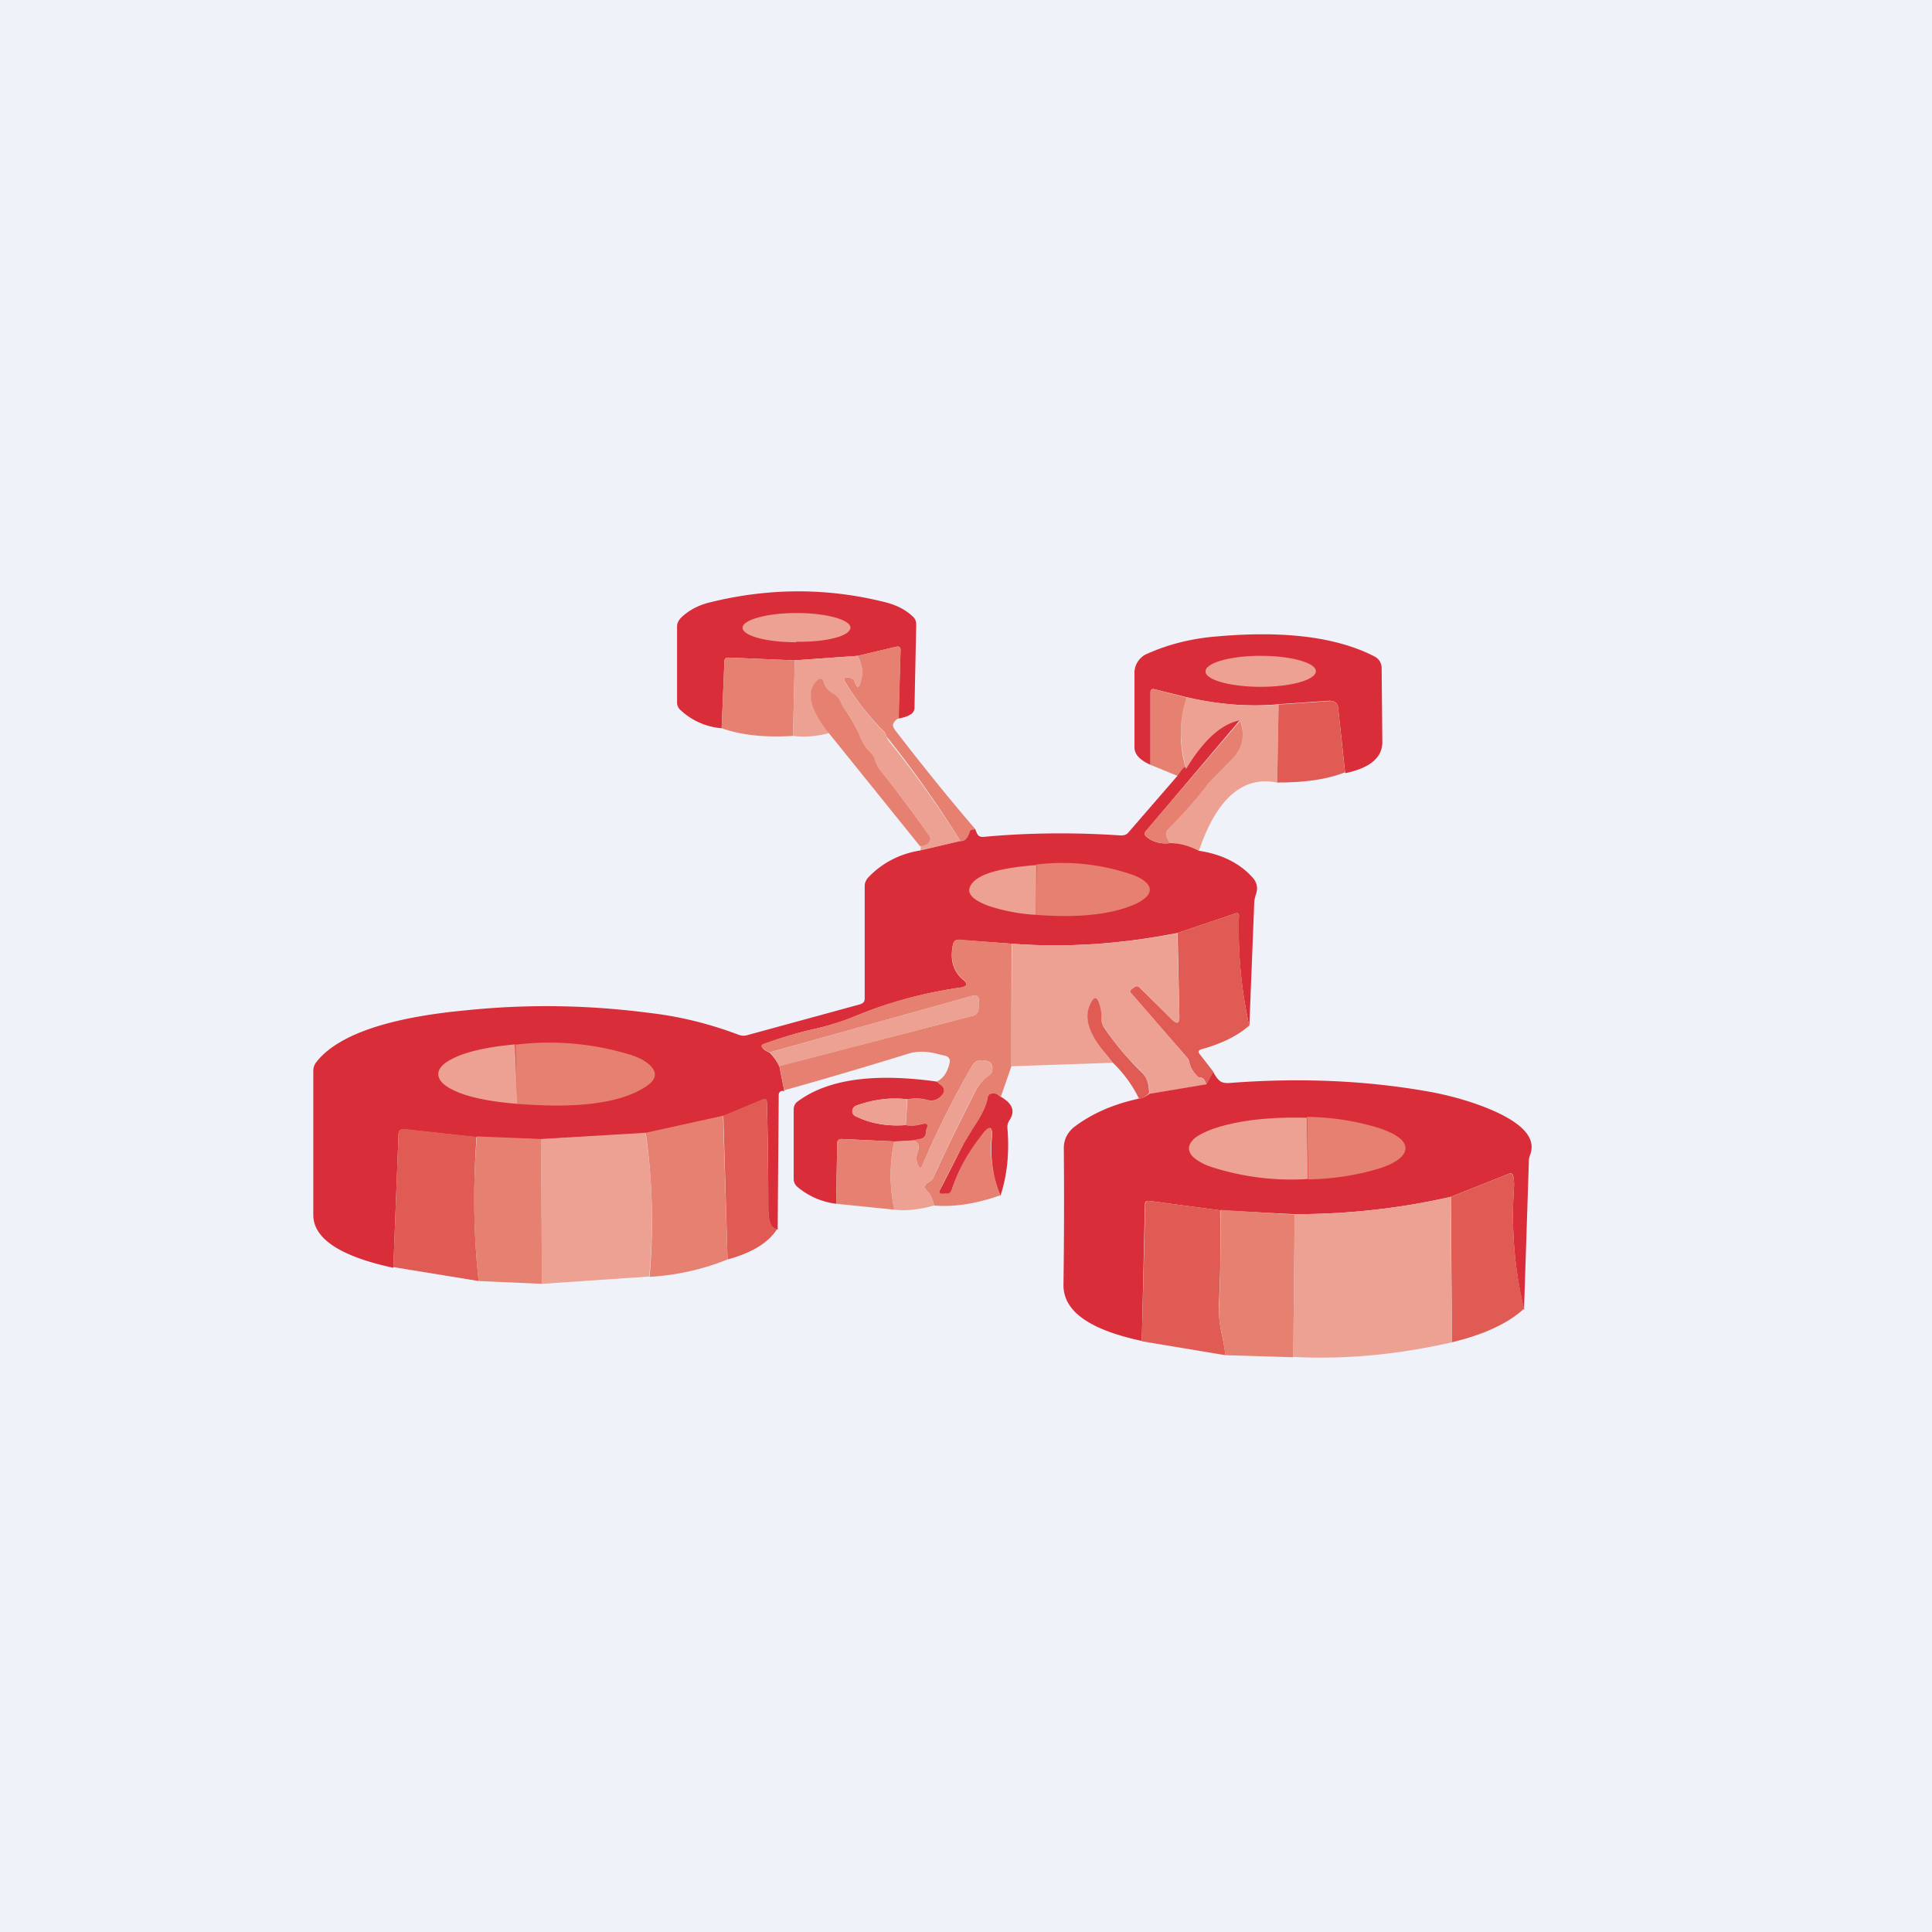 <?xml version="1.0" encoding="UTF-8"?>
<!-- generated by Finnhub -->
<svg viewBox="0 0 55.5 55.5" xmlns="http://www.w3.org/2000/svg">
<path d="M 0,0 H 55.5 V 55.5 H 0 Z" fill="rgb(239, 242, 248)"/>
<path d="M 25.81,20.635 L 25.87,18.68 C 25.87,18.59 25.83,18.56 25.74,18.58 L 24.64,18.84 L 22.82,18.97 L 20.93,18.89 C 20.85,18.89 20.81,18.92 20.81,19 L 20.73,20.92 A 1.95,1.95 0 0,1 19.53,20.38 A 0.28,0.28 0 0,1 19.45,20.18 V 18 C 19.45,17.9 19.49,17.83 19.55,17.76 C 19.77,17.54 20.05,17.39 20.37,17.31 C 22.09,16.88 23.79,16.88 25.47,17.31 C 25.76,17.39 26.01,17.51 26.22,17.71 C 26.29,17.77 26.32,17.85 26.32,17.94 L 26.27,20.34 C 26.27,20.4 26.24,20.46 26.18,20.51 C 26.09,20.57 25.98,20.61 25.82,20.64 Z" fill="rgb(218, 45, 58)"/>
<path d="M 22.87,18.435 C 23.74,18.45 24.43,18.27 24.43,18.03 C 24.43,17.8 23.73,17.61 22.88,17.61 C 22.02,17.61 21.33,17.81 21.33,18.03 C 21.33,18.27 22.03,18.45 22.88,18.45 Z" fill="rgb(236, 161, 146)"/>
<path d="M 38.64,22.185 L 38.44,20.33 C 38.42,20.19 38.34,20.13 38.18,20.13 L 36.73,20.23 C 35.88,20.31 35,20.24 34.09,20.03 L 33.17,19.8 C 33.09,19.78 33.05,19.81 33.05,19.89 V 21.97 C 32.75,21.84 32.59,21.67 32.59,21.47 V 19.37 A 0.6,0.6 0 0,1 32.98,18.77 C 33.52,18.53 34.12,18.37 34.77,18.3 C 36.79,18.1 38.35,18.28 39.47,18.85 C 39.61,18.92 39.69,19.04 39.69,19.2 L 39.71,21.32 C 39.71,21.76 39.36,22.06 38.65,22.21 Z" fill="rgb(218, 45, 58)"/>
<path d="M 25.81,20.635 A 0.34,0.34 0 0,0 25.66,20.79 C 25.64,20.84 25.66,20.89 25.71,20.97 C 26.45,21.93 27.21,22.88 28.01,23.81 A 0.45,0.45 0 0,1 27.93,23.83 C 27.89,23.84 27.86,23.86 27.85,23.9 C 27.8,24.08 27.71,24.17 27.59,24.16 A 30.72,30.72 0 0,0 25.47,21.16 A 0.3,0.3 0 0,0 25.39,21.01 A 7.52,7.52 0 0,1 24.29,19.61 C 24.21,19.5 24.24,19.44 24.39,19.46 C 24.48,19.48 24.53,19.52 24.56,19.6 C 24.62,19.77 24.67,19.77 24.72,19.6 A 0.9,0.9 0 0,0 24.63,18.84 L 25.73,18.58 C 25.83,18.56 25.87,18.59 25.87,18.68 L 25.82,20.65 Z M 22.83,18.97 L 22.78,21.14 C 21.98,21.19 21.3,21.12 20.73,20.92 L 20.81,19 C 20.81,18.92 20.85,18.88 20.93,18.89 L 22.83,18.97 Z" fill="rgb(230, 128, 112)"/>
<path d="M 24.62,18.825 A 0.9,0.9 0 0,1 24.73,19.59 C 24.67,19.77 24.62,19.77 24.56,19.59 C 24.53,19.52 24.48,19.48 24.39,19.46 C 24.24,19.44 24.21,19.5 24.29,19.62 C 24.64,20.18 25.01,20.64 25.39,21.02 C 25.43,21.06 25.46,21.11 25.47,21.17 L 25.52,21.27 C 26.26,22.18 26.95,23.15 27.59,24.16 L 26.44,24.43 C 26.46,24.34 26.45,24.3 26.42,24.29 C 26.55,24.3 26.64,24.27 26.69,24.2 C 26.74,24.13 26.74,24.07 26.69,24 C 26.2,23.3 25.73,22.69 25.29,22.13 A 0.77,0.77 0 0,1 25.14,21.84 A 0.5,0.5 0 0,0 25.02,21.63 C 24.87,21.49 24.77,21.33 24.7,21.14 A 3.92,3.92 0 0,0 24.36,20.51 C 24.24,20.34 24.16,20.21 24.11,20.11 A 0.5,0.5 0 0,0 23.92,19.91 A 0.55,0.55 0 0,1 23.67,19.61 C 23.63,19.48 23.57,19.47 23.47,19.56 C 23.17,19.86 23.27,20.35 23.77,21 L 23.81,21.06 C 23.44,21.16 23.09,21.18 22.78,21.14 L 22.83,18.97 L 24.63,18.84 Z M 36.22,19.73 C 37.09,19.73 37.8,19.53 37.8,19.28 C 37.8,19.04 37.09,18.84 36.22,18.84 C 35.34,18.84 34.63,19.04 34.63,19.29 C 34.63,19.53 35.34,19.73 36.22,19.73 Z" fill="rgb(236, 161, 146)"/>
<path d="M 26.41,24.285 L 23.81,21.06 A 13.1,13.1 0 0,1 23.76,21 C 23.26,20.35 23.16,19.87 23.46,19.56 C 23.56,19.46 23.63,19.48 23.67,19.61 C 23.71,19.74 23.8,19.84 23.92,19.91 A 0.5,0.5 0 0,1 24.12,20.11 C 24.16,20.21 24.24,20.34 24.36,20.51 C 24.53,20.78 24.64,20.99 24.7,21.14 C 24.77,21.32 24.87,21.49 25.02,21.63 C 25.08,21.69 25.12,21.76 25.14,21.84 C 25.17,21.94 25.22,22.04 25.29,22.13 A 41,41 0 0,1 26.69,24 C 26.74,24.07 26.74,24.13 26.69,24.2 S 26.55,24.3 26.42,24.3 Z M 34.09,20.04 A 3.42,3.42 0 0,0 34.07,22.09 C 34.07,21.99 33.98,22.05 33.83,22.29 L 33.05,21.97 V 19.89 C 33.05,19.81 33.09,19.79 33.17,19.8 L 34.09,20.04 Z" fill="rgb(230, 128, 112)"/>
<path d="M 34.08,20.025 C 34.99,20.24 35.88,20.31 36.73,20.24 L 36.69,22.48 C 35.7,22.28 34.95,22.94 34.44,24.44 C 34.17,24.3 33.89,24.23 33.61,24.22 C 33.48,24.05 33.46,23.92 33.54,23.84 C 33.96,23.42 34.34,22.98 34.71,22.51 L 35.37,21.83 C 35.69,21.49 35.78,21.11 35.63,20.7 C 35.09,20.8 34.57,21.26 34.07,22.09 C 33.87,21.3 33.87,20.62 34.09,20.04 Z" fill="rgb(236, 161, 146)"/>
<path d="M 38.64,22.185 C 38.1,22.4 37.45,22.48 36.69,22.48 L 36.73,20.24 L 38.18,20.14 C 38.33,20.12 38.42,20.19 38.44,20.34 L 38.64,22.21 Z" fill="rgb(223, 91, 83)"/>
<path d="M 35.62,20.685 L 32.93,23.86 C 32.86,23.93 32.87,23.99 32.95,24.05 C 33.13,24.19 33.35,24.25 33.61,24.22 C 33.89,24.22 34.17,24.3 34.44,24.44 C 35.11,24.54 35.64,24.81 36.01,25.24 C 36.11,25.37 36.14,25.52 36.08,25.69 A 0.85,0.85 0 0,0 36.03,25.94 L 35.89,29.48 A 12.72,12.72 0 0,1 35.59,26.32 C 35.6,26.24 35.56,26.22 35.49,26.24 L 33.83,26.8 C 32.21,27.12 30.63,27.23 29.07,27.11 L 27.54,27 C 27.45,27 27.4,27.04 27.38,27.12 C 27.28,27.56 27.38,27.9 27.66,28.14 C 27.81,28.26 27.79,28.34 27.59,28.37 A 12.7,12.7 0 0,0 24.62,29.17 C 24.22,29.34 23.8,29.47 23.35,29.57 C 22.9,29.67 22.43,29.82 21.95,29.99 C 21.87,30.01 21.86,30.06 21.92,30.12 C 21.95,30.16 22.02,30.2 22.11,30.24 C 22.21,30.34 22.31,30.47 22.39,30.64 L 22.53,31.34 H 22.45 A 0.12,0.12 0 0,0 22.37,31.46 L 22.34,35.32 C 22.16,35.32 22.07,35.12 22.07,34.72 C 22.07,33.71 22.06,32.69 22.03,31.67 C 22.03,31.58 21.99,31.56 21.91,31.59 L 20.78,32.06 L 18.55,32.56 L 15.54,32.73 L 13.7,32.67 L 11.6,32.44 C 11.5,32.44 11.46,32.48 11.45,32.56 L 11.3,36.42 C 9.77,36.09 9,35.58 9,34.9 V 30.76 A 0.4,0.4 0 0,1 9.08,30.52 C 9.68,29.74 11.13,29.23 13.42,29.02 C 15.17,28.84 16.92,28.87 18.67,29.1 C 19.55,29.2 20.41,29.42 21.23,29.73 C 21.32,29.76 21.4,29.76 21.49,29.73 L 24.71,28.85 C 24.8,28.82 24.84,28.77 24.84,28.69 V 25.45 C 24.84,25.37 24.87,25.3 24.92,25.23 C 25.31,24.81 25.82,24.53 26.44,24.43 L 27.59,24.16 C 27.71,24.17 27.8,24.08 27.85,23.9 C 27.86,23.86 27.89,23.84 27.93,23.83 C 27.95,23.83 27.98,23.83 28.01,23.81 L 28.06,23.93 C 28.1,24.02 28.16,24.05 28.26,24.04 C 29.56,23.92 30.88,23.91 32.2,24 C 32.29,24 32.36,23.98 32.41,23.92 L 33.83,22.28 C 33.98,22.05 34.06,21.98 34.07,22.09 C 34.57,21.26 35.09,20.79 35.63,20.69 Z" fill="rgb(218, 45, 58)"/>
<path d="M 35.62,20.685 C 35.78,21.11 35.7,21.5 35.37,21.83 L 34.71,22.51 C 34.35,22.98 33.96,23.42 33.54,23.84 C 33.46,23.93 33.49,24.05 33.61,24.22 A 0.9,0.9 0 0,1 32.95,24.05 C 32.87,23.99 32.86,23.93 32.93,23.85 L 35.63,20.7 Z" fill="rgb(230, 128, 112)"/>
<path d="M 29.77,24.835 L 29.76,26.28 A 5.25,5.25 0 0,1 28.39,26.02 C 27.99,25.87 27.8,25.7 27.85,25.52 C 27.95,25.16 28.58,24.94 29.78,24.85 Z" fill="rgb(236, 161, 146)"/>
<path d="M 29.77,24.835 A 6.15,6.15 0 0,1 32.59,25.15 C 32.88,25.27 33.02,25.41 33.03,25.55 C 33.03,25.7 32.91,25.82 32.66,25.95 C 32,26.26 31.03,26.38 29.76,26.28 L 29.78,24.85 Z" fill="rgb(230, 128, 112)"/>
<path d="M 35.88,29.465 C 35.56,29.75 35.1,29.98 34.52,30.14 C 34.42,30.17 34.41,30.22 34.47,30.29 L 34.85,30.78 L 34.65,31.15 C 34.61,31 34.55,30.94 34.45,30.96 A 0.8,0.8 0 0,1 34.16,30.5 A 0.29,0.29 0 0,0 34.1,30.38 L 32.49,28.53 C 32.45,28.49 32.46,28.45 32.5,28.42 L 32.58,28.36 C 32.64,28.32 32.7,28.32 32.75,28.38 L 33.66,29.28 C 33.81,29.43 33.88,29.41 33.88,29.2 L 33.83,26.8 L 35.49,26.24 C 35.56,26.21 35.6,26.24 35.59,26.32 C 35.57,27.41 35.66,28.46 35.89,29.48 Z" fill="rgb(223, 91, 83)"/>
<path d="M 33.82,26.785 L 33.88,29.2 C 33.88,29.4 33.81,29.43 33.66,29.29 L 32.76,28.38 C 32.7,28.32 32.64,28.32 32.58,28.36 L 32.5,28.42 C 32.46,28.45 32.45,28.49 32.5,28.53 L 34.1,30.38 L 34.16,30.5 A 0.8,0.8 0 0,0 34.45,30.96 C 34.55,30.94 34.61,31 34.65,31.16 L 33.02,31.42 C 33.02,31.15 32.95,30.95 32.82,30.82 C 32.42,30.43 32.04,30 31.72,29.51 A 0.4,0.4 0 0,1 31.64,29.26 C 31.64,29.1 31.62,28.95 31.57,28.8 C 31.51,28.64 31.43,28.63 31.35,28.78 C 31.13,29.18 31.25,29.66 31.72,30.22 L 31.97,30.53 L 29.05,30.63 L 29.07,27.11 C 30.63,27.23 32.21,27.12 33.83,26.81 Z" fill="rgb(236, 161, 146)"/>
<path d="M 29.06,27.095 L 29.05,30.64 L 28.75,31.51 A 0.28,0.28 0 0,0 28.54,31.41 C 28.44,31.41 28.38,31.46 28.37,31.55 C 28.33,31.77 28.19,32.06 27.95,32.41 L 27.69,32.84 A 61,61 0 0,0 27,34.18 C 26.97,34.25 27,34.28 27.07,34.28 L 27.17,34.29 C 27.26,34.29 27.31,34.26 27.34,34.18 C 27.52,33.63 27.8,33.11 28.18,32.62 C 28.43,32.29 28.53,32.33 28.48,32.74 C 28.43,33.22 28.52,33.76 28.73,34.34 C 28.04,34.58 27.41,34.68 26.83,34.63 A 0.76,0.76 0 0,0 26.62,34.2 C 26.57,34.15 26.56,34.1 26.59,34.03 A 0.1,0.1 0 0,1 26.65,33.98 C 26.73,33.94 26.79,33.88 26.82,33.81 C 27.21,32.96 27.62,32.13 28.04,31.31 C 28.14,31.13 28.26,31 28.41,30.89 C 28.48,30.85 28.51,30.78 28.51,30.69 C 28.51,30.53 28.39,30.45 28.19,30.46 C 28.07,30.46 27.99,30.51 27.93,30.61 C 27.37,31.58 26.89,32.54 26.5,33.47 C 26.46,33.57 26.42,33.57 26.37,33.47 A 0.47,0.47 0 0,1 26.36,33.1 C 26.43,32.9 26.38,32.8 26.22,32.76 L 26.42,32.72 C 26.54,32.7 26.6,32.62 26.6,32.51 C 26.6,32.48 26.6,32.45 26.62,32.42 C 26.67,32.3 26.62,32.26 26.5,32.29 C 26.31,32.34 26.15,32.35 26.02,32.32 L 26.07,31.58 C 26.27,31.55 26.46,31.55 26.65,31.6 C 26.73,31.63 26.81,31.62 26.89,31.59 C 26.98,31.54 27.05,31.48 27.09,31.39 C 27.13,31.31 27.12,31.25 27.05,31.19 L 26.91,31.07 C 27.1,30.98 27.22,30.8 27.28,30.53 C 27.3,30.43 27.26,30.36 27.16,30.33 L 26.98,30.29 C 26.64,30.19 26.34,30.19 26.09,30.27 C 24.93,30.63 23.74,30.98 22.53,31.32 L 22.39,30.62 L 27.95,29.18 C 28.05,29.15 28.11,29.08 28.11,28.98 L 28.12,28.77 C 28.13,28.62 28.06,28.57 27.92,28.61 L 22.11,30.23 A 0.55,0.55 0 0,1 21.91,30.11 C 21.86,30.05 21.87,30.01 21.95,29.98 C 22.43,29.81 22.9,29.67 23.35,29.57 C 23.8,29.47 24.22,29.33 24.62,29.17 C 25.52,28.79 26.52,28.52 27.59,28.37 C 27.79,28.33 27.81,28.25 27.66,28.13 C 27.38,27.89 27.29,27.55 27.38,27.11 C 27.4,27.03 27.45,26.99 27.54,26.99 L 29.07,27.11 Z" fill="rgb(230, 128, 112)"/>
<path d="M 22.38,30.615 C 22.31,30.46 22.21,30.33 22.11,30.23 L 27.91,28.61 C 28.06,28.56 28.13,28.61 28.12,28.77 V 28.98 C 28.11,29.08 28.05,29.15 27.95,29.18 L 22.39,30.63 Z" fill="rgb(236, 161, 146)"/>
<path d="M 33.01,31.405 C 32.89,31.52 32.79,31.57 32.72,31.56 C 32.52,31.15 32.26,30.81 31.97,30.53 A 8.65,8.65 0 0,0 31.72,30.22 C 31.25,29.66 31.12,29.18 31.35,28.78 C 31.43,28.63 31.51,28.64 31.57,28.8 C 31.62,28.95 31.65,29.1 31.64,29.26 C 31.64,29.35 31.66,29.43 31.71,29.51 C 32.04,30 32.41,30.43 32.81,30.82 C 32.95,30.95 33.01,31.15 33.01,31.42 Z" fill="rgb(223, 91, 83)"/>
<path d="M 14.85,31.695 L 14.81,30.01 A 7.94,7.94 0 0,1 18.14,30.31 C 18.44,30.41 18.64,30.54 18.74,30.68 C 18.88,30.86 18.82,31.04 18.56,31.21 C 17.84,31.69 16.61,31.85 14.86,31.71 Z" fill="rgb(230, 128, 112)"/>
<path d="M 14.79,29.985 L 14.86,31.71 C 13.75,31.62 13.03,31.41 12.71,31.11 C 12.63,31.02 12.59,30.94 12.59,30.86 C 12.59,30.72 12.69,30.58 12.93,30.45 C 13.33,30.22 13.96,30.08 14.81,30 Z M 26.83,34.63 C 26.41,34.75 26.03,34.79 25.69,34.75 A 4.72,4.72 0 0,1 25.69,32.79 L 26.22,32.76 C 26.38,32.79 26.43,32.9 26.36,33.1 A 0.47,0.47 0 0,0 26.37,33.47 C 26.42,33.57 26.46,33.57 26.5,33.47 C 26.89,32.54 27.37,31.58 27.93,30.61 C 27.99,30.51 28.07,30.46 28.19,30.46 C 28.39,30.45 28.5,30.53 28.51,30.7 C 28.51,30.78 28.48,30.85 28.41,30.9 C 28.26,31 28.14,31.14 28.04,31.3 C 27.61,32.13 27.21,32.96 26.82,33.8 A 0.32,0.32 0 0,1 26.65,33.98 A 0.1,0.1 0 0,0 26.59,34.03 C 26.56,34.09 26.57,34.15 26.62,34.2 C 26.74,34.33 26.82,34.47 26.83,34.63 Z" fill="rgb(236, 161, 146)"/>
<path d="M 34.84,30.765 C 34.9,30.89 34.96,30.98 35.03,31.04 C 35.09,31.1 35.19,31.12 35.33,31.11 C 37.27,30.96 39.14,31.03 40.94,31.34 C 41.64,31.46 42.27,31.64 42.86,31.89 C 43.78,32.29 44.14,32.72 43.95,33.19 A 0.43,0.43 0 0,0 43.92,33.34 L 43.78,37.62 C 43.51,36.49 43.41,35.32 43.49,34.12 C 43.5,34 43.49,33.89 43.47,33.78 C 43.45,33.71 43.41,33.69 43.34,33.72 L 41.68,34.38 C 40.24,34.71 38.74,34.88 37.19,34.88 L 35.06,34.77 L 33.03,34.5 C 32.93,34.49 32.89,34.52 32.89,34.61 L 32.8,38.52 C 31.3,38.2 30.55,37.67 30.55,36.92 C 30.57,35.48 30.57,34.17 30.56,32.98 C 30.56,32.74 30.66,32.54 30.85,32.38 C 31.35,32 31.97,31.72 32.72,31.56 C 32.79,31.56 32.89,31.52 33.02,31.42 L 34.65,31.15 L 34.85,30.78 Z M 26.91,31.07 L 27.05,31.19 C 27.12,31.25 27.13,31.31 27.1,31.39 A 0.42,0.42 0 0,1 26.88,31.59 A 0.35,0.35 0 0,1 26.65,31.6 A 1.26,1.26 0 0,0 26.07,31.58 C 25.59,31.52 25.1,31.58 24.6,31.76 A 0.16,0.16 0 0,0 24.49,31.91 C 24.49,31.99 24.52,32.04 24.59,32.07 C 24.99,32.27 25.47,32.36 26.02,32.32 C 26.15,32.35 26.31,32.34 26.5,32.29 C 26.63,32.26 26.67,32.3 26.62,32.42 A 0.24,0.24 0 0,0 26.6,32.51 C 26.6,32.63 26.54,32.7 26.42,32.72 L 26.22,32.76 L 25.69,32.79 L 24.19,32.72 C 24.09,32.72 24.05,32.76 24.05,32.85 L 24.02,34.58 A 2.12,2.12 0 0,1 22.9,34.09 A 0.3,0.3 0 0,1 22.8,33.87 V 31.87 C 22.8,31.77 22.84,31.69 22.93,31.63 C 23.79,31 25.12,30.82 26.91,31.07 Z M 28.74,31.5 C 29.09,31.7 29.17,31.92 29,32.18 A 0.35,0.35 0 0,0 28.94,32.41 C 29,33.13 28.93,33.77 28.74,34.35 A 3.51,3.51 0 0,1 28.49,32.74 C 28.54,32.34 28.43,32.29 28.19,32.62 C 27.8,33.12 27.52,33.63 27.34,34.18 C 27.31,34.26 27.26,34.3 27.17,34.29 H 27.07 C 26.99,34.29 26.97,34.25 27,34.19 L 27.69,32.84 L 27.95,32.41 C 28.19,32.06 28.33,31.77 28.37,31.55 C 28.38,31.45 28.44,31.41 28.54,31.41 C 28.61,31.41 28.68,31.44 28.74,31.51 Z" fill="rgb(218, 45, 58)"/>
<path d="M 22.33,35.295 C 22.08,35.7 21.6,35.99 20.9,36.18 L 20.78,32.05 L 21.91,31.58 C 21.99,31.55 22.03,31.58 22.03,31.66 C 22.06,32.68 22.07,33.7 22.07,34.7 C 22.07,35.1 22.17,35.3 22.34,35.3 Z" fill="rgb(223, 91, 83)"/>
<path d="M 26.06,31.565 L 26.02,32.32 A 2.83,2.83 0 0,1 24.58,32.07 A 0.16,0.16 0 0,1 24.48,31.91 C 24.49,31.84 24.53,31.79 24.6,31.76 C 25.1,31.58 25.6,31.52 26.07,31.58 Z" fill="rgb(236, 161, 146)"/>
<path d="M 20.77,32.035 L 20.9,36.18 A 7.1,7.1 0 0,1 18.66,36.68 A 18.2,18.2 0 0,0 18.55,32.54 L 20.78,32.05 Z" fill="rgb(230, 128, 112)"/>
<path d="M 37.54,32.085 L 37.57,33.87 A 7.49,7.49 0 0,1 34.79,33.52 A 1.53,1.53 0 0,1 34.29,33.25 C 34.13,33.1 34.11,32.94 34.24,32.78 C 34.34,32.65 34.55,32.54 34.84,32.43 C 35.54,32.19 36.44,32.08 37.54,32.11 Z" fill="rgb(236, 161, 146)"/>
<path d="M 37.54,32.085 A 7.3,7.3 0 0,1 39.63,32.41 C 40.16,32.59 40.41,32.8 40.37,33.03 C 40.34,33.23 40.07,33.43 39.58,33.58 A 7.5,7.5 0 0,1 37.58,33.88 L 37.55,32.11 Z" fill="rgb(230, 128, 112)"/>
<path d="M 13.69,32.645 C 13.59,34.06 13.6,35.44 13.75,36.8 L 11.3,36.4 L 11.45,32.55 C 11.45,32.47 11.5,32.43 11.6,32.43 L 13.7,32.66 Z" fill="rgb(223, 91, 83)"/>
<path d="M 18.54,32.525 C 18.75,33.88 18.78,35.26 18.65,36.67 L 15.57,36.88 L 15.54,32.72 L 18.55,32.54 Z" fill="rgb(236, 161, 146)"/>
<path d="M 13.69,32.645 L 15.54,32.72 L 15.57,36.88 L 13.75,36.8 A 21.28,21.28 0 0,1 13.7,32.66 Z M 25.69,32.79 C 25.55,33.43 25.55,34.09 25.69,34.75 L 24.02,34.58 L 24.05,32.85 C 24.05,32.75 24.09,32.71 24.19,32.72 L 25.69,32.79 Z" fill="rgb(230, 128, 112)"/>
<path d="M 43.77,37.605 C 43.3,38.03 42.61,38.34 41.71,38.56 L 41.68,34.38 L 43.34,33.72 C 43.41,33.69 43.44,33.72 43.47,33.78 C 43.49,33.88 43.5,34 43.49,34.12 C 43.41,35.32 43.51,36.49 43.79,37.62 Z" fill="rgb(223, 91, 83)"/>
<path d="M 41.67,34.365 L 41.71,38.56 C 40.17,38.91 38.65,39.06 37.15,38.98 L 37.19,34.88 C 38.74,34.88 40.24,34.71 41.69,34.38 Z" fill="rgb(236, 161, 146)"/>
<path d="M 35.05,34.755 C 35.07,35.71 35.06,36.63 35.01,37.55 C 35.01,37.76 35.03,37.99 35.08,38.25 C 35.13,38.47 35.18,38.7 35.2,38.93 L 32.8,38.53 L 32.9,34.61 C 32.9,34.52 32.94,34.49 33.03,34.5 L 35.06,34.77 Z" fill="rgb(223, 91, 83)"/>
<path d="M 35.05,34.755 L 37.19,34.89 L 37.15,38.99 L 35.2,38.93 A 6.06,6.06 0 0,0 35.08,38.24 A 2.72,2.72 0 0,1 35.02,37.55 C 35.06,36.63 35.07,35.71 35.06,34.77 Z" fill="rgb(230, 128, 112)"/>
</svg>
